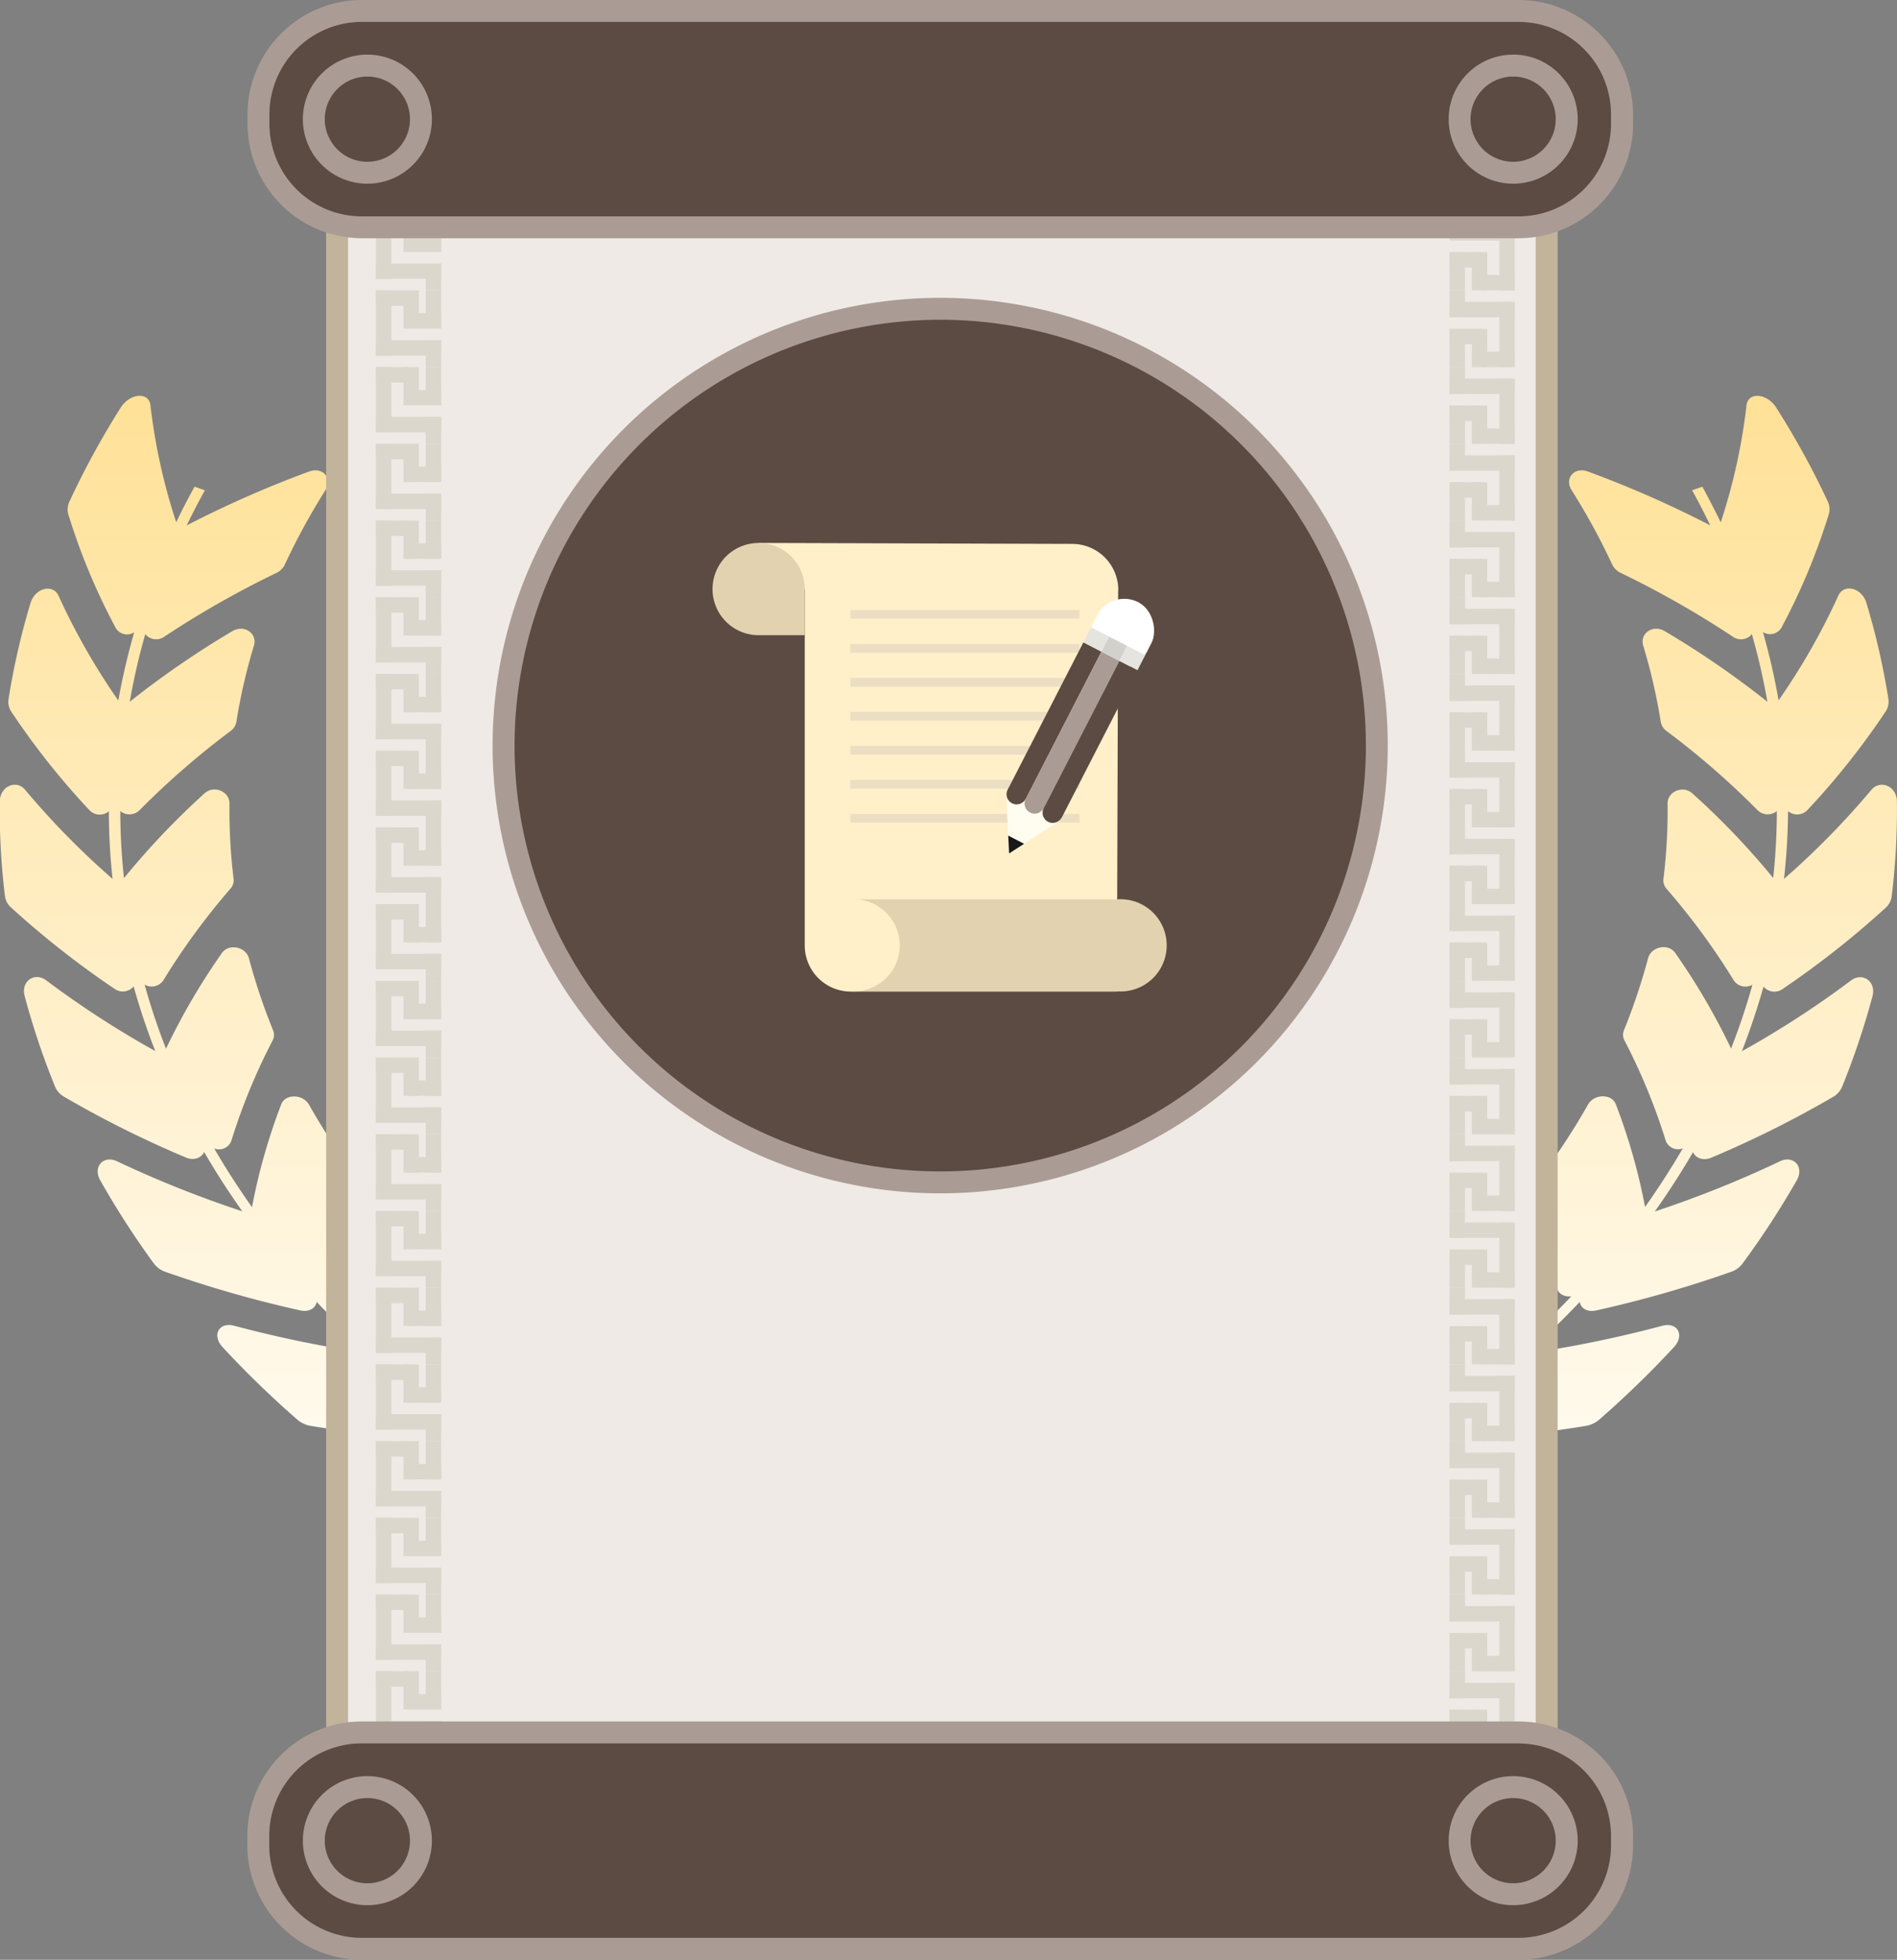 <svg xmlns="http://www.w3.org/2000/svg" xmlns:xlink="http://www.w3.org/1999/xlink" viewBox="0 0 432.86 447.01"><rect x="0" y="0" width="432.86" height="447.01" fill="#808080" stroke="none"/><defs><style>.cls-1{fill:none;}.cls-2{fill:url(#linear-gradient);}.cls-3{fill:url(#linear-gradient-2);}.cls-4{fill:#efeae6;}.cls-5{fill:#c1b49a;}.cls-6{fill:#dcd7cd;}.cls-7{clip-path:url(#clip-path);}.cls-8{clip-path:url(#clip-path-2);}.cls-9{clip-path:url(#clip-path-3);}.cls-10{clip-path:url(#clip-path-4);}.cls-11{clip-path:url(#clip-path-5);}.cls-12{clip-path:url(#clip-path-6);}.cls-13{clip-path:url(#clip-path-7);}.cls-14{clip-path:url(#clip-path-8);}.cls-15{fill:#5c4b43;}.cls-16{fill:#aa9c94;}.cls-17{fill:#fff0ca;}.cls-18{fill:#e2d2af;}.cls-19{fill:#ecdec2;}.cls-20{fill:#fff;}.cls-21{fill:#e5e4de;}.cls-22{fill:#d2d1cd;}.cls-23{fill:#fffdf0;}.cls-24{fill:#191919;}</style><linearGradient id="linear-gradient" x1="108.21" y1="90.25" x2="108.21" y2="375.29" gradientUnits="userSpaceOnUse"><stop offset="0" stop-color="#ffe197"/><stop offset="1" stop-color="#fff"/></linearGradient><linearGradient id="linear-gradient-2" x1="324.64" y1="90.25" x2="324.64" y2="375.29" xlink:href="#linear-gradient"/><clipPath id="clip-path"><polygon class="cls-1" points="330.76 398.7 330.76 400.01 345.64 414.89 345.64 398.7 330.76 398.7"/></clipPath><clipPath id="clip-path-2"><polygon class="cls-1" points="329.45 400.01 330.76 400.01 345.64 414.89 329.45 414.89 329.45 400.01"/></clipPath><clipPath id="clip-path-3"><polygon class="cls-1" points="101.97 400.01 100.66 400.01 85.79 414.89 101.97 414.89 101.97 400.01"/></clipPath><clipPath id="clip-path-4"><polygon class="cls-1" points="100.66 398.7 100.66 400.01 85.79 414.89 85.79 398.7 100.66 398.7"/></clipPath><clipPath id="clip-path-5"><polygon class="cls-1" points="100.66 48.73 100.66 47.42 85.79 32.55 85.79 48.73 100.66 48.73"/></clipPath><clipPath id="clip-path-6"><polygon class="cls-1" points="101.97 47.42 100.66 47.42 85.79 32.55 101.97 32.55 101.97 47.42"/></clipPath><clipPath id="clip-path-7"><polygon class="cls-1" points="329.45 47.42 330.76 47.42 345.64 32.55 329.45 32.55 329.45 47.42"/></clipPath><clipPath id="clip-path-8"><polygon class="cls-1" points="330.76 48.73 330.76 47.42 345.64 32.55 345.64 48.73 330.76 48.73"/></clipPath></defs><title>Asset 23</title><g id="Layer_2" data-name="Layer 2"><g id="Layer_1-2" data-name="Layer 1"><path class="cls-2" d="M200.15,358.39a149.38,149.38,0,0,1-17.8-20.79A4.45,4.45,0,0,0,180,336q-10.43-3.32-20.16-7.47c-3.08-1.32-6.42.49-5.23,3a141,141,0,0,0,13.65,22.19q-9.2-3-17.91-6.64c1.71-.42,2.66-1.73,1.75-3.29a132,132,0,0,1-10.58-23.11,3.62,3.62,0,0,0-1.72-1.9q-8.91-4.95-17-10.59c-2.57-1.79-6.29-.6-5.85,2A129.67,129.67,0,0,0,123.56,334q-7.84-4.46-15.13-9.41c1.76-.12,3-1.24,2.62-2.9a125.2,125.2,0,0,1-3.59-24.15,3.08,3.08,0,0,0-1.13-2.13,177.73,177.73,0,0,1-13.55-13.12c-2-2.17-5.94-1.63-6.23,1a128.12,128.12,0,0,0-.21,24.16q-6.33-5.64-12-11.66c1.74.18,3.29-.69,3.34-2.37a127.6,127.6,0,0,1,3.11-24.05,2.78,2.78,0,0,0-.52-2.26A156,156,0,0,1,70.53,252c-1.38-2.45-5.37-2.6-6.35-.13a135.34,135.34,0,0,0-6.68,23.47q-4.65-6.55-8.62-13.38a3,3,0,0,0,3.9-1.74,138.39,138.39,0,0,1,9.44-22.92,2.71,2.71,0,0,0,.09-2.29,138.58,138.58,0,0,1-5.5-16.41c-.7-2.64-4.56-3.48-6.17-1.23a151,151,0,0,0-12.76,21.83Q35.06,232,33,224.59a3.21,3.21,0,0,0,4.28-1A157.34,157.34,0,0,1,52.6,202.68a2.87,2.87,0,0,0,.7-2.24,129.18,129.18,0,0,1-.94-17.18c0-2.74-3.5-4.26-5.69-2.3A175,175,0,0,0,28.29,200.3,144.87,144.87,0,0,1,27.45,185a3.3,3.3,0,0,0,4.46-.27,184.27,184.27,0,0,1,20.72-18,3.3,3.3,0,0,0,1.31-2.11,131.84,131.84,0,0,1,4-17.36c.84-2.74-2.17-4.9-4.88-3.32a207,207,0,0,0-23.45,16.12,147.84,147.84,0,0,1,3.54-15.42,3.2,3.2,0,0,0,4.43.52,218.41,218.41,0,0,1,25.52-14.5A4.06,4.06,0,0,0,65,128.75a151.09,151.09,0,0,1,9.26-16.95c1.69-2.66-.57-5.39-3.72-4.25A245.76,245.76,0,0,0,42.6,119.84q1.94-4,4.14-8L44.4,111q-2.23,4-4.19,8.13a134.14,134.14,0,0,1-5.88-26.68c-.33-3.11-4.65-2.84-6.8.54a190,190,0,0,0-11.64,21.31,4.24,4.24,0,0,0-.31,3,145.4,145.4,0,0,0,10.78,25.85,3,3,0,0,0,4.27,1.07A149.55,149.55,0,0,0,27,159.79a152.41,152.41,0,0,1-13.62-23.86c-1.26-2.83-5.35-1.87-6.42,1.63a165.77,165.77,0,0,0-5,21.82,4,4,0,0,0,.56,2.86,172.34,172.34,0,0,0,17.86,22.52,3.22,3.22,0,0,0,4.46.28,146.52,146.52,0,0,0,.84,15.43,183.22,183.22,0,0,1-19.93-20.3c-2-2.45-5.74-.85-5.8,2.64a162.32,162.32,0,0,0,1.18,21.6A4.27,4.27,0,0,0,2.53,207a206.88,206.88,0,0,0,23.53,18.49,3.22,3.22,0,0,0,4.43-.5q2.09,7.46,4.94,14.75a217.68,217.68,0,0,1-24.87-16.12c-2.64-2-5.83.18-4.94,3.55a174.17,174.17,0,0,0,6.92,20.63,4.79,4.79,0,0,0,2,2.31,240.46,240.46,0,0,0,27.85,13.9c1.92.8,3.58.07,4.19-1.25q4,6.9,8.72,13.53A248.28,248.28,0,0,1,26.75,264.9c-3.11-1.5-5.64,1.18-3.89,4.3a196.1,196.1,0,0,0,12.2,18.93,5.49,5.49,0,0,0,2.56,1.92,267,267,0,0,0,30.88,8.84c2.09.46,3.52-.55,3.75-1.94Q78,303,84.44,308.74a270.2,270.2,0,0,1-31-6.35c-3.43-.93-5.19,2.12-2.65,4.88a223.46,223.46,0,0,0,17,16.49,6.27,6.27,0,0,0,3,1.45,283.81,283.81,0,0,0,32.72,3.44c2.18.1,3.3-1.13,3.15-2.54q7.37,5,15.3,9.52a282.72,282.72,0,0,1-32.23-1c-3.63-.34-4.51,3-1.24,5.24Q98.81,347,110,353.19a7.08,7.08,0,0,0,3.41.91,291.93,291.93,0,0,0,33.41-2.18c2.2-.27,3-1.67,2.38-3q8.8,3.65,18.11,6.72a287.39,287.39,0,0,1-32.42,4.54c-3.7.29-3.61,3.68.31,5.36q12.22,5.21,25.35,9.4a7.93,7.93,0,0,0,3.69.31,294.1,294.1,0,0,0,33-7.92c2.15-.65,2.47-2.15,1.47-3.38q8.45,1.71,17.22,2.94l.44-2q-8.67-1.21-17-2.91C201,361.21,201.56,359.76,200.15,358.39Z"/><path class="cls-3" d="M427,180.17a183.21,183.21,0,0,1-19.93,20.3A146.52,146.52,0,0,0,408,185a3.22,3.22,0,0,0,4.46-.28,172.39,172.39,0,0,0,17.86-22.52,4,4,0,0,0,.56-2.86,165.72,165.72,0,0,0-5-21.82c-1.07-3.5-5.16-4.46-6.42-1.63a152.44,152.44,0,0,1-13.62,23.86,149.54,149.54,0,0,0-3.58-15.59,3,3,0,0,0,4.27-1.07,145.4,145.4,0,0,0,10.78-25.85,4.24,4.24,0,0,0-.31-3A190,190,0,0,0,405.32,93c-2.15-3.38-6.47-3.65-6.8-.54a134.13,134.13,0,0,1-5.88,26.68q-2-4.08-4.19-8.13l-2.34.82q2.2,4,4.14,8a245.79,245.79,0,0,0-27.92-12.28c-3.15-1.14-5.41,1.59-3.72,4.25a151.09,151.09,0,0,1,9.26,16.95,4.06,4.06,0,0,0,1.92,1.91,218.41,218.41,0,0,1,25.52,14.5,3.2,3.2,0,0,0,4.43-.52,148,148,0,0,1,3.54,15.42,207.07,207.07,0,0,0-23.45-16.12c-2.71-1.58-5.72.58-4.88,3.32a131.79,131.79,0,0,1,4,17.36,3.31,3.31,0,0,0,1.31,2.11,184.27,184.27,0,0,1,20.72,18,3.3,3.3,0,0,0,4.46.27,145,145,0,0,1-.83,15.26A175,175,0,0,0,386.2,181c-2.19-2-5.74-.44-5.69,2.3a129.13,129.13,0,0,1-.94,17.18,2.87,2.87,0,0,0,.7,2.24,157.29,157.29,0,0,1,15.33,20.88,3.21,3.21,0,0,0,4.28,1Q397.8,232,395,239.17a151,151,0,0,0-12.76-21.83c-1.61-2.26-5.48-1.41-6.18,1.23a138.47,138.47,0,0,1-5.5,16.41,2.71,2.71,0,0,0,.09,2.29,138.36,138.36,0,0,1,9.44,22.92,3,3,0,0,0,3.9,1.74q-4,6.83-8.62,13.38a135.34,135.34,0,0,0-6.68-23.47c-1-2.47-5-2.32-6.35.13A155.9,155.9,0,0,1,352.62,267a2.78,2.78,0,0,0-.52,2.26,127.6,127.6,0,0,1,3.11,24.05c.05,1.68,1.61,2.55,3.34,2.37q-5.71,6-12,11.66a128.17,128.17,0,0,0-.21-24.16c-.29-2.59-4.23-3.12-6.23-1a177.8,177.8,0,0,1-13.55,13.12,3.08,3.08,0,0,0-1.13,2.13,125.26,125.26,0,0,1-3.59,24.15c-.42,1.66.86,2.78,2.62,2.9q-7.28,4.94-15.13,9.41a129.69,129.69,0,0,0,6.59-23.77c.43-2.59-3.29-3.79-5.85-2q-8.11,5.63-17,10.59a3.62,3.62,0,0,0-1.72,1.9,131.94,131.94,0,0,1-10.58,23.11c-.9,1.56,0,2.88,1.75,3.29q-8.7,3.61-17.91,6.64a141,141,0,0,0,13.65-22.19c1.19-2.47-2.15-4.28-5.23-3q-9.72,4.14-20.16,7.47a4.46,4.46,0,0,0-2.3,1.56,149.33,149.33,0,0,1-17.8,20.79c-1.41,1.37-.86,2.82.75,3.53q-8.36,1.69-17,2.91l.44,2q8.77-1.23,17.22-2.94c-1,1.23-.68,2.73,1.47,3.38a294.14,294.14,0,0,0,33,7.92,7.93,7.93,0,0,0,3.69-.31q13.11-4.17,25.35-9.4c3.92-1.68,4-5.07.31-5.36a287.39,287.39,0,0,1-32.42-4.54q9.31-3.06,18.11-6.72c-.57,1.36.18,2.76,2.38,3a291.93,291.93,0,0,0,33.41,2.18,7.09,7.09,0,0,0,3.41-.91Q334,347,344.25,339.88c3.27-2.28,2.39-5.58-1.24-5.24a282.71,282.71,0,0,1-32.23,1q7.93-4.51,15.3-9.52c-.16,1.41,1,2.64,3.15,2.54a283.8,283.8,0,0,0,32.72-3.44,6.27,6.27,0,0,0,3-1.45,223.58,223.58,0,0,0,17-16.49c2.55-2.76.79-5.81-2.65-4.88a270.22,270.22,0,0,1-31,6.35q6.4-5.7,12.17-11.79c.24,1.4,1.66,2.4,3.75,1.94a267,267,0,0,0,30.88-8.84,5.49,5.49,0,0,0,2.56-1.92A196,196,0,0,0,410,269.2c1.75-3.12-.78-5.8-3.89-4.3a248.31,248.31,0,0,1-28.52,11.43q4.7-6.62,8.72-13.53c.61,1.32,2.27,2.06,4.19,1.25a240.46,240.46,0,0,0,27.85-13.9,4.79,4.79,0,0,0,2-2.31,174.17,174.17,0,0,0,6.92-20.63c.89-3.37-2.3-5.55-4.94-3.55a217.71,217.71,0,0,1-24.87,16.12q2.84-7.28,4.94-14.75a3.22,3.22,0,0,0,4.43.5A206.91,206.91,0,0,0,430.33,207a4.27,4.27,0,0,0,1.33-2.63,162.36,162.36,0,0,0,1.18-21.6C432.79,179.33,429.08,177.72,427,180.17Z"/><rect class="cls-4" x="76.96" y="44.38" width="275.96" height="358.68"/><path class="cls-5" d="M350.42,46.88V400.56h-271V46.88h271m5-5h-281V405.56h281V41.88Z"/><rect class="cls-6" x="342.12" y="51.36" width="3.52" height="14.88"/><rect class="cls-6" x="330.76" y="51.36" width="14.88" height="3.52"/><rect class="cls-6" x="338.2" y="62.71" width="7.44" height="3.52"/><rect class="cls-6" x="330.76" y="57.5" width="7.44" height="3.52"/><rect class="cls-6" x="335.85" y="57.5" width="3.52" height="8.73"/><rect class="cls-6" x="330.76" y="57.5" width="3.52" height="8.73"/><rect class="cls-6" x="330.76" y="48.73" width="3.52" height="6.15"/><rect class="cls-6" x="342.12" y="68.85" width="3.52" height="14.88"/><rect class="cls-6" x="330.76" y="68.85" width="14.88" height="3.52"/><rect class="cls-6" x="338.2" y="80.21" width="7.44" height="3.52"/><rect class="cls-6" x="330.76" y="75" width="7.44" height="3.52"/><rect class="cls-6" x="335.85" y="75" width="3.52" height="8.73"/><rect class="cls-6" x="330.76" y="75" width="3.52" height="8.73"/><rect class="cls-6" x="330.76" y="66.23" width="3.52" height="6.15"/><rect class="cls-6" x="342.12" y="86.35" width="3.52" height="14.88"/><rect class="cls-6" x="330.76" y="86.35" width="14.88" height="3.52"/><rect class="cls-6" x="338.2" y="97.71" width="7.44" height="3.52"/><rect class="cls-6" x="330.76" y="92.5" width="7.44" height="3.52"/><rect class="cls-6" x="335.85" y="92.5" width="3.52" height="8.73"/><rect class="cls-6" x="330.76" y="92.5" width="3.52" height="8.73"/><rect class="cls-6" x="330.76" y="83.73" width="3.52" height="6.15"/><rect class="cls-6" x="342.12" y="103.85" width="3.52" height="14.88"/><rect class="cls-6" x="330.76" y="103.85" width="14.88" height="3.52"/><rect class="cls-6" x="338.2" y="115.2" width="7.44" height="3.52"/><rect class="cls-6" x="330.76" y="110" width="7.44" height="3.52"/><rect class="cls-6" x="335.85" y="110" width="3.52" height="8.73"/><rect class="cls-6" x="330.76" y="110" width="3.52" height="8.73"/><rect class="cls-6" x="330.76" y="101.23" width="3.52" height="6.15"/><rect class="cls-6" x="342.12" y="121.35" width="3.52" height="14.88"/><rect class="cls-6" x="330.76" y="121.35" width="14.88" height="3.52"/><rect class="cls-6" x="338.2" y="132.7" width="7.44" height="3.52"/><rect class="cls-6" x="330.76" y="127.5" width="7.44" height="3.52"/><rect class="cls-6" x="335.85" y="127.5" width="3.52" height="8.73"/><rect class="cls-6" x="330.76" y="127.5" width="3.52" height="8.73"/><rect class="cls-6" x="330.76" y="118.73" width="3.52" height="6.15"/><rect class="cls-6" x="342.12" y="138.85" width="3.52" height="14.88"/><rect class="cls-6" x="330.76" y="138.85" width="14.88" height="3.52"/><rect class="cls-6" x="338.2" y="150.2" width="7.44" height="3.52"/><rect class="cls-6" x="330.76" y="144.99" width="7.44" height="3.52"/><rect class="cls-6" x="335.85" y="144.99" width="3.52" height="8.73"/><rect class="cls-6" x="330.76" y="144.99" width="3.52" height="8.73"/><rect class="cls-6" x="330.76" y="136.23" width="3.52" height="6.15"/><rect class="cls-6" x="342.12" y="156.35" width="3.52" height="14.88"/><rect class="cls-6" x="330.76" y="156.35" width="14.88" height="3.52"/><rect class="cls-6" x="338.2" y="167.7" width="7.44" height="3.52"/><rect class="cls-6" x="330.76" y="162.49" width="7.44" height="3.52"/><rect class="cls-6" x="335.85" y="162.49" width="3.52" height="8.73"/><rect class="cls-6" x="330.76" y="162.49" width="3.52" height="8.73"/><rect class="cls-6" x="330.76" y="153.72" width="3.52" height="6.15"/><rect class="cls-6" x="342.12" y="173.85" width="3.52" height="14.88"/><rect class="cls-6" x="330.76" y="173.85" width="14.88" height="3.52"/><rect class="cls-6" x="338.2" y="185.2" width="7.44" height="3.52"/><rect class="cls-6" x="330.76" y="179.99" width="7.44" height="3.52"/><rect class="cls-6" x="335.85" y="179.99" width="3.52" height="8.73"/><rect class="cls-6" x="330.76" y="179.99" width="3.52" height="8.73"/><rect class="cls-6" x="330.76" y="171.22" width="3.52" height="6.15"/><rect class="cls-6" x="342.12" y="191.34" width="3.52" height="14.88"/><rect class="cls-6" x="330.76" y="191.34" width="14.88" height="3.52"/><rect class="cls-6" x="338.2" y="202.7" width="7.44" height="3.52"/><rect class="cls-6" x="330.76" y="197.49" width="7.44" height="3.52"/><rect class="cls-6" x="335.85" y="197.49" width="3.52" height="8.73"/><rect class="cls-6" x="330.76" y="197.49" width="3.52" height="8.73"/><rect class="cls-6" x="330.76" y="188.72" width="3.52" height="6.15"/><rect class="cls-6" x="342.12" y="208.84" width="3.52" height="14.88"/><rect class="cls-6" x="330.76" y="208.84" width="14.88" height="3.52"/><rect class="cls-6" x="338.2" y="220.19" width="7.44" height="3.52"/><rect class="cls-6" x="330.76" y="214.99" width="7.44" height="3.52"/><rect class="cls-6" x="335.85" y="214.99" width="3.52" height="8.73"/><rect class="cls-6" x="330.76" y="214.99" width="3.52" height="8.73"/><rect class="cls-6" x="330.76" y="206.22" width="3.52" height="6.15"/><rect class="cls-6" x="342.12" y="226.34" width="3.52" height="14.88"/><rect class="cls-6" x="330.76" y="226.34" width="14.88" height="3.52"/><rect class="cls-6" x="338.2" y="237.69" width="7.44" height="3.52"/><rect class="cls-6" x="330.76" y="232.49" width="7.44" height="3.52"/><rect class="cls-6" x="335.85" y="232.49" width="3.52" height="8.73"/><rect class="cls-6" x="330.76" y="232.49" width="3.52" height="8.73"/><rect class="cls-6" x="330.76" y="223.72" width="3.52" height="6.15"/><rect class="cls-6" x="342.12" y="243.84" width="3.52" height="14.88"/><rect class="cls-6" x="330.76" y="243.84" width="14.88" height="3.52"/><rect class="cls-6" x="338.2" y="255.19" width="7.44" height="3.52"/><rect class="cls-6" x="330.76" y="249.98" width="7.44" height="3.52"/><rect class="cls-6" x="335.85" y="249.98" width="3.52" height="8.73"/><rect class="cls-6" x="330.76" y="249.98" width="3.52" height="8.73"/><rect class="cls-6" x="330.76" y="241.22" width="3.52" height="6.15"/><rect class="cls-6" x="342.12" y="261.34" width="3.52" height="14.88"/><rect class="cls-6" x="330.76" y="261.34" width="14.88" height="3.52"/><rect class="cls-6" x="338.2" y="272.69" width="7.44" height="3.52"/><rect class="cls-6" x="330.76" y="267.48" width="7.44" height="3.52"/><rect class="cls-6" x="335.85" y="267.48" width="3.52" height="8.73"/><rect class="cls-6" x="330.76" y="267.48" width="3.52" height="8.73"/><rect class="cls-6" x="330.76" y="258.72" width="3.52" height="6.15"/><rect class="cls-6" x="342.12" y="278.84" width="3.52" height="14.88"/><rect class="cls-6" x="330.76" y="278.84" width="14.88" height="3.52"/><rect class="cls-6" x="338.2" y="290.19" width="7.44" height="3.52"/><rect class="cls-6" x="330.76" y="284.98" width="7.44" height="3.52"/><rect class="cls-6" x="335.85" y="284.98" width="3.52" height="8.73"/><rect class="cls-6" x="330.76" y="284.98" width="3.52" height="8.73"/><rect class="cls-6" x="330.76" y="276.21" width="3.52" height="6.15"/><rect class="cls-6" x="342.12" y="296.33" width="3.52" height="14.88"/><rect class="cls-6" x="330.76" y="296.33" width="14.88" height="3.52"/><rect class="cls-6" x="338.2" y="307.69" width="7.44" height="3.52"/><rect class="cls-6" x="330.76" y="302.48" width="7.44" height="3.52"/><rect class="cls-6" x="335.85" y="302.48" width="3.52" height="8.73"/><rect class="cls-6" x="330.76" y="302.48" width="3.52" height="8.73"/><rect class="cls-6" x="330.76" y="293.71" width="3.52" height="6.15"/><rect class="cls-6" x="342.12" y="313.83" width="3.52" height="14.88"/><rect class="cls-6" x="330.76" y="313.83" width="14.88" height="3.52"/><rect class="cls-6" x="338.2" y="325.19" width="7.44" height="3.52"/><rect class="cls-6" x="330.76" y="319.98" width="7.44" height="3.52"/><rect class="cls-6" x="335.85" y="319.98" width="3.52" height="8.73"/><rect class="cls-6" x="330.76" y="319.98" width="3.52" height="8.73"/><rect class="cls-6" x="330.76" y="311.21" width="3.52" height="6.15"/><rect class="cls-6" x="342.12" y="331.33" width="3.52" height="14.88"/><rect class="cls-6" x="330.76" y="331.33" width="14.88" height="3.52"/><rect class="cls-6" x="338.2" y="342.68" width="7.44" height="3.52"/><rect class="cls-6" x="330.76" y="337.48" width="7.44" height="3.52"/><rect class="cls-6" x="335.85" y="337.48" width="3.52" height="8.73"/><rect class="cls-6" x="330.76" y="337.48" width="3.52" height="8.73"/><rect class="cls-6" x="330.76" y="328.71" width="3.52" height="6.15"/><rect class="cls-6" x="342.12" y="348.83" width="3.52" height="14.88"/><rect class="cls-6" x="330.76" y="348.83" width="14.88" height="3.52"/><rect class="cls-6" x="338.2" y="360.18" width="7.44" height="3.52"/><rect class="cls-6" x="330.76" y="354.98" width="7.44" height="3.52"/><rect class="cls-6" x="335.85" y="354.98" width="3.52" height="8.73"/><rect class="cls-6" x="330.76" y="354.98" width="3.52" height="8.73"/><rect class="cls-6" x="330.76" y="346.21" width="3.52" height="6.15"/><rect class="cls-6" x="342.12" y="366.33" width="3.52" height="14.88"/><rect class="cls-6" x="330.76" y="366.33" width="14.88" height="3.52"/><rect class="cls-6" x="338.2" y="377.68" width="7.44" height="3.52"/><rect class="cls-6" x="330.76" y="372.47" width="7.44" height="3.52"/><rect class="cls-6" x="335.85" y="372.47" width="3.52" height="8.73"/><rect class="cls-6" x="330.76" y="372.47" width="3.52" height="8.73"/><rect class="cls-6" x="330.76" y="363.71" width="3.52" height="6.15"/><rect class="cls-6" x="342.12" y="383.83" width="3.52" height="14.88"/><rect class="cls-6" x="330.76" y="383.83" width="14.88" height="3.52"/><rect class="cls-6" x="338.2" y="395.18" width="7.44" height="3.52"/><rect class="cls-6" x="330.76" y="389.97" width="7.44" height="3.52"/><rect class="cls-6" x="335.85" y="389.97" width="3.52" height="8.73"/><rect class="cls-6" x="330.76" y="389.97" width="3.52" height="8.73"/><rect class="cls-6" x="330.76" y="381.2" width="3.52" height="6.15"/><rect class="cls-6" x="311.95" y="411.37" width="14.88" height="3.52"/><rect class="cls-6" x="323.31" y="400.01" width="3.52" height="14.88"/><rect class="cls-6" x="311.95" y="407.45" width="3.52" height="7.44"/><rect class="cls-6" x="317.16" y="400.01" width="3.52" height="7.44"/><rect class="cls-6" x="311.95" y="405.1" width="8.73" height="3.52"/><rect class="cls-6" x="311.95" y="400.01" width="8.73" height="3.52"/><rect class="cls-6" x="323.31" y="400.01" width="6.15" height="3.52"/><rect class="cls-6" x="294.46" y="411.37" width="14.88" height="3.52"/><rect class="cls-6" x="305.81" y="400.01" width="3.52" height="14.88"/><rect class="cls-6" x="294.46" y="407.45" width="3.52" height="7.44"/><rect class="cls-6" x="299.66" y="400.01" width="3.52" height="7.44"/><rect class="cls-6" x="294.46" y="405.1" width="8.73" height="3.52"/><rect class="cls-6" x="294.46" y="400.01" width="8.73" height="3.52"/><rect class="cls-6" x="305.81" y="400.01" width="6.15" height="3.52"/><rect class="cls-6" x="276.96" y="411.37" width="14.88" height="3.52"/><rect class="cls-6" x="288.31" y="400.01" width="3.52" height="14.88"/><rect class="cls-6" x="276.96" y="407.45" width="3.52" height="7.44"/><rect class="cls-6" x="282.17" y="400.01" width="3.52" height="7.44"/><rect class="cls-6" x="276.96" y="405.1" width="8.73" height="3.52"/><rect class="cls-6" x="276.96" y="400.01" width="8.73" height="3.52"/><rect class="cls-6" x="288.31" y="400.01" width="6.15" height="3.52"/><rect class="cls-6" x="259.46" y="411.37" width="14.88" height="3.52"/><rect class="cls-6" x="270.81" y="400.01" width="3.52" height="14.88"/><rect class="cls-6" x="259.46" y="407.45" width="3.52" height="7.44"/><rect class="cls-6" x="264.67" y="400.01" width="3.52" height="7.44"/><rect class="cls-6" x="259.46" y="405.1" width="8.73" height="3.52"/><rect class="cls-6" x="259.46" y="400.01" width="8.73" height="3.52"/><rect class="cls-6" x="270.81" y="400.01" width="6.15" height="3.52"/><rect class="cls-6" x="241.96" y="411.37" width="14.88" height="3.52"/><rect class="cls-6" x="253.31" y="400.01" width="3.52" height="14.88"/><rect class="cls-6" x="241.96" y="407.45" width="3.52" height="7.44"/><rect class="cls-6" x="247.17" y="400.01" width="3.52" height="7.44"/><rect class="cls-6" x="241.96" y="405.1" width="8.73" height="3.52"/><rect class="cls-6" x="241.96" y="400.01" width="8.73" height="3.52"/><rect class="cls-6" x="253.31" y="400.01" width="6.15" height="3.52"/><rect class="cls-6" x="224.46" y="411.37" width="14.88" height="3.52"/><rect class="cls-6" x="235.82" y="400.01" width="3.52" height="14.88"/><rect class="cls-6" x="224.46" y="407.45" width="3.52" height="7.44"/><rect class="cls-6" x="229.67" y="400.01" width="3.52" height="7.44"/><rect class="cls-6" x="224.46" y="405.1" width="8.73" height="3.52"/><rect class="cls-6" x="224.46" y="400.01" width="8.73" height="3.52"/><rect class="cls-6" x="235.82" y="400.01" width="6.15" height="3.52"/><rect class="cls-6" x="206.96" y="411.37" width="14.88" height="3.52"/><rect class="cls-6" x="218.32" y="400.01" width="3.52" height="14.88"/><rect class="cls-6" x="206.96" y="407.45" width="3.52" height="7.44"/><rect class="cls-6" x="212.17" y="400.01" width="3.52" height="7.44"/><rect class="cls-6" x="206.96" y="405.1" width="8.73" height="3.52"/><rect class="cls-6" x="206.96" y="400.01" width="8.73" height="3.52"/><rect class="cls-6" x="218.32" y="400.01" width="6.15" height="3.52"/><rect class="cls-6" x="189.47" y="411.37" width="14.88" height="3.52"/><rect class="cls-6" x="200.82" y="400.01" width="3.52" height="14.88"/><rect class="cls-6" x="189.47" y="407.45" width="3.52" height="7.44"/><rect class="cls-6" x="194.67" y="400.01" width="3.52" height="7.44"/><rect class="cls-6" x="189.47" y="405.1" width="8.73" height="3.52"/><rect class="cls-6" x="189.47" y="400.01" width="8.73" height="3.52"/><rect class="cls-6" x="200.82" y="400.01" width="6.15" height="3.52"/><rect class="cls-6" x="171.97" y="411.37" width="14.88" height="3.52"/><rect class="cls-6" x="183.32" y="400.01" width="3.52" height="14.88"/><rect class="cls-6" x="171.97" y="407.45" width="3.52" height="7.44"/><rect class="cls-6" x="177.17" y="400.01" width="3.52" height="7.44"/><rect class="cls-6" x="171.97" y="405.1" width="8.73" height="3.52"/><rect class="cls-6" x="171.97" y="400.01" width="8.73" height="3.52"/><rect class="cls-6" x="183.32" y="400.01" width="6.15" height="3.52"/><rect class="cls-6" x="154.47" y="411.37" width="14.88" height="3.52"/><rect class="cls-6" x="165.82" y="400.01" width="3.52" height="14.88"/><rect class="cls-6" x="154.47" y="407.45" width="3.52" height="7.44"/><rect class="cls-6" x="159.68" y="400.01" width="3.52" height="7.44"/><rect class="cls-6" x="154.47" y="405.1" width="8.73" height="3.52"/><rect class="cls-6" x="154.47" y="400.01" width="8.73" height="3.52"/><rect class="cls-6" x="165.82" y="400.01" width="6.15" height="3.52"/><rect class="cls-6" x="136.97" y="411.37" width="14.88" height="3.52"/><rect class="cls-6" x="148.32" y="400.01" width="3.52" height="14.88"/><rect class="cls-6" x="136.97" y="407.45" width="3.52" height="7.44"/><rect class="cls-6" x="142.18" y="400.01" width="3.52" height="7.44"/><rect class="cls-6" x="136.97" y="405.1" width="8.73" height="3.52"/><rect class="cls-6" x="136.97" y="400.01" width="8.73" height="3.52"/><rect class="cls-6" x="148.32" y="400.01" width="6.15" height="3.52"/><rect class="cls-6" x="119.47" y="411.37" width="14.88" height="3.52"/><rect class="cls-6" x="130.82" y="400.01" width="3.52" height="14.88"/><rect class="cls-6" x="119.47" y="407.45" width="3.52" height="7.44"/><rect class="cls-6" x="124.68" y="400.01" width="3.52" height="7.44"/><rect class="cls-6" x="119.47" y="405.1" width="8.73" height="3.52"/><rect class="cls-6" x="119.47" y="400.01" width="8.73" height="3.52"/><rect class="cls-6" x="130.82" y="400.01" width="6.15" height="3.52"/><rect class="cls-6" x="101.97" y="411.37" width="14.88" height="3.52"/><rect class="cls-6" x="113.33" y="400.01" width="3.52" height="14.88"/><rect class="cls-6" x="101.97" y="407.45" width="3.52" height="7.44"/><rect class="cls-6" x="107.18" y="400.01" width="3.52" height="7.44"/><rect class="cls-6" x="101.97" y="405.1" width="8.73" height="3.52"/><rect class="cls-6" x="101.97" y="400.01" width="8.73" height="3.52"/><rect class="cls-6" x="113.33" y="400.01" width="6.15" height="3.52"/><rect class="cls-6" x="85.79" y="381.2" width="3.52" height="14.88"/><rect class="cls-6" x="85.79" y="392.56" width="14.88" height="3.52"/><rect class="cls-6" x="85.79" y="381.2" width="7.44" height="3.52"/><rect class="cls-6" x="93.22" y="386.41" width="7.44" height="3.52"/><rect class="cls-6" x="92.05" y="381.2" width="3.52" height="8.73"/><rect class="cls-6" x="97.14" y="381.2" width="3.52" height="8.73"/><rect class="cls-6" x="97.14" y="392.56" width="3.52" height="6.15"/><rect class="cls-6" x="85.79" y="363.71" width="3.52" height="14.88"/><rect class="cls-6" x="85.79" y="375.06" width="14.88" height="3.52"/><rect class="cls-6" x="85.79" y="363.71" width="7.44" height="3.52"/><rect class="cls-6" x="93.22" y="368.91" width="7.44" height="3.52"/><rect class="cls-6" x="92.05" y="363.71" width="3.52" height="8.73"/><rect class="cls-6" x="97.14" y="363.71" width="3.52" height="8.73"/><rect class="cls-6" x="97.14" y="375.06" width="3.52" height="6.15"/><rect class="cls-6" x="85.79" y="346.21" width="3.52" height="14.88"/><rect class="cls-6" x="85.79" y="357.56" width="14.88" height="3.52"/><rect class="cls-6" x="85.79" y="346.21" width="7.44" height="3.52"/><rect class="cls-6" x="93.22" y="351.42" width="7.44" height="3.52"/><rect class="cls-6" x="92.05" y="346.21" width="3.52" height="8.73"/><rect class="cls-6" x="97.14" y="346.21" width="3.52" height="8.73"/><rect class="cls-6" x="97.14" y="357.56" width="3.52" height="6.15"/><rect class="cls-6" x="85.79" y="328.71" width="3.52" height="14.88"/><rect class="cls-6" x="85.79" y="340.06" width="14.88" height="3.52"/><rect class="cls-6" x="85.79" y="328.71" width="7.44" height="3.52"/><rect class="cls-6" x="93.22" y="333.92" width="7.44" height="3.52"/><rect class="cls-6" x="92.05" y="328.71" width="3.52" height="8.73"/><rect class="cls-6" x="97.14" y="328.71" width="3.52" height="8.73"/><rect class="cls-6" x="97.14" y="340.06" width="3.52" height="6.15"/><rect class="cls-6" x="85.79" y="311.21" width="3.52" height="14.88"/><rect class="cls-6" x="85.79" y="322.56" width="14.88" height="3.52"/><rect class="cls-6" x="85.79" y="311.21" width="7.44" height="3.52"/><rect class="cls-6" x="93.22" y="316.42" width="7.44" height="3.52"/><rect class="cls-6" x="92.05" y="311.21" width="3.52" height="8.73"/><rect class="cls-6" x="97.14" y="311.21" width="3.52" height="8.73"/><rect class="cls-6" x="97.14" y="322.56" width="3.52" height="6.15"/><rect class="cls-6" x="85.79" y="293.71" width="3.52" height="14.88"/><rect class="cls-6" x="85.79" y="305.06" width="14.88" height="3.52"/><rect class="cls-6" x="85.79" y="293.71" width="7.44" height="3.52"/><rect class="cls-6" x="93.22" y="298.92" width="7.44" height="3.52"/><rect class="cls-6" x="92.05" y="293.71" width="3.52" height="8.73"/><rect class="cls-6" x="97.14" y="293.71" width="3.52" height="8.73"/><rect class="cls-6" x="97.14" y="305.06" width="3.52" height="6.15"/><rect class="cls-6" x="85.79" y="276.21" width="3.52" height="14.88"/><rect class="cls-6" x="85.79" y="287.57" width="14.88" height="3.52"/><rect class="cls-6" x="85.79" y="276.21" width="7.44" height="3.52"/><rect class="cls-6" x="93.22" y="281.42" width="7.44" height="3.52"/><rect class="cls-6" x="92.05" y="276.21" width="3.52" height="8.73"/><rect class="cls-6" x="97.14" y="276.21" width="3.52" height="8.73"/><rect class="cls-6" x="97.14" y="287.57" width="3.52" height="6.15"/><rect class="cls-6" x="85.79" y="258.72" width="3.52" height="14.88"/><rect class="cls-6" x="85.79" y="270.07" width="14.88" height="3.52"/><rect class="cls-6" x="85.79" y="258.72" width="7.44" height="3.52"/><rect class="cls-6" x="93.22" y="263.92" width="7.44" height="3.52"/><rect class="cls-6" x="92.05" y="258.72" width="3.52" height="8.73"/><rect class="cls-6" x="97.14" y="258.72" width="3.52" height="8.73"/><rect class="cls-6" x="97.14" y="270.07" width="3.52" height="6.15"/><rect class="cls-6" x="85.79" y="241.22" width="3.52" height="14.88"/><rect class="cls-6" x="85.79" y="252.57" width="14.88" height="3.52"/><rect class="cls-6" x="85.79" y="241.22" width="7.44" height="3.52"/><rect class="cls-6" x="93.22" y="246.42" width="7.44" height="3.52"/><rect class="cls-6" x="92.05" y="241.22" width="3.52" height="8.73"/><rect class="cls-6" x="97.14" y="241.22" width="3.52" height="8.73"/><rect class="cls-6" x="97.14" y="252.57" width="3.52" height="6.15"/><rect class="cls-6" x="85.79" y="223.72" width="3.52" height="14.88"/><rect class="cls-6" x="85.79" y="235.07" width="14.88" height="3.52"/><rect class="cls-6" x="85.79" y="223.72" width="7.44" height="3.52"/><rect class="cls-6" x="93.22" y="228.93" width="7.44" height="3.52"/><rect class="cls-6" x="92.05" y="223.72" width="3.52" height="8.73"/><rect class="cls-6" x="97.14" y="223.72" width="3.52" height="8.73"/><rect class="cls-6" x="97.14" y="235.07" width="3.52" height="6.15"/><rect class="cls-6" x="85.79" y="206.22" width="3.52" height="14.88"/><rect class="cls-6" x="85.79" y="217.57" width="14.88" height="3.52"/><rect class="cls-6" x="85.79" y="206.22" width="7.44" height="3.52"/><rect class="cls-6" x="93.22" y="211.43" width="7.44" height="3.52"/><rect class="cls-6" x="92.05" y="206.22" width="3.52" height="8.73"/><rect class="cls-6" x="97.14" y="206.22" width="3.52" height="8.73"/><rect class="cls-6" x="97.14" y="217.57" width="3.52" height="6.15"/><rect class="cls-6" x="85.79" y="188.72" width="3.52" height="14.88"/><rect class="cls-6" x="85.79" y="200.07" width="14.88" height="3.52"/><rect class="cls-6" x="85.79" y="188.72" width="7.44" height="3.52"/><rect class="cls-6" x="93.22" y="193.93" width="7.44" height="3.52"/><rect class="cls-6" x="92.05" y="188.72" width="3.52" height="8.73"/><rect class="cls-6" x="97.14" y="188.72" width="3.52" height="8.73"/><rect class="cls-6" x="97.14" y="200.07" width="3.52" height="6.15"/><rect class="cls-6" x="85.79" y="171.22" width="3.52" height="14.88"/><rect class="cls-6" x="85.79" y="182.58" width="14.88" height="3.52"/><rect class="cls-6" x="85.79" y="171.22" width="7.44" height="3.52"/><rect class="cls-6" x="93.22" y="176.43" width="7.44" height="3.52"/><rect class="cls-6" x="92.05" y="171.22" width="3.52" height="8.73"/><rect class="cls-6" x="97.14" y="171.22" width="3.52" height="8.73"/><rect class="cls-6" x="97.14" y="182.58" width="3.52" height="6.15"/><rect class="cls-6" x="85.79" y="153.72" width="3.52" height="14.88"/><rect class="cls-6" x="85.79" y="165.08" width="14.88" height="3.52"/><rect class="cls-6" x="85.79" y="153.72" width="7.44" height="3.52"/><rect class="cls-6" x="93.22" y="158.93" width="7.44" height="3.52"/><rect class="cls-6" x="92.05" y="153.72" width="3.52" height="8.73"/><rect class="cls-6" x="97.14" y="153.72" width="3.52" height="8.73"/><rect class="cls-6" x="97.14" y="165.08" width="3.52" height="6.15"/><rect class="cls-6" x="85.79" y="136.23" width="3.52" height="14.88"/><rect class="cls-6" x="85.79" y="147.58" width="14.88" height="3.52"/><rect class="cls-6" x="85.79" y="136.23" width="7.44" height="3.52"/><rect class="cls-6" x="93.22" y="141.43" width="7.44" height="3.52"/><rect class="cls-6" x="92.05" y="136.23" width="3.52" height="8.73"/><rect class="cls-6" x="97.14" y="136.23" width="3.52" height="8.73"/><rect class="cls-6" x="97.14" y="147.58" width="3.52" height="6.15"/><rect class="cls-6" x="85.79" y="118.73" width="3.52" height="14.88"/><rect class="cls-6" x="85.79" y="130.08" width="14.88" height="3.52"/><rect class="cls-6" x="85.79" y="118.73" width="7.44" height="3.52"/><rect class="cls-6" x="93.22" y="123.94" width="7.44" height="3.52"/><rect class="cls-6" x="92.05" y="118.73" width="3.52" height="8.73"/><rect class="cls-6" x="97.14" y="118.73" width="3.52" height="8.73"/><rect class="cls-6" x="97.14" y="130.08" width="3.52" height="6.15"/><rect class="cls-6" x="85.79" y="101.23" width="3.52" height="14.88"/><rect class="cls-6" x="85.79" y="112.58" width="14.88" height="3.52"/><rect class="cls-6" x="85.79" y="101.23" width="7.44" height="3.52"/><rect class="cls-6" x="93.22" y="106.44" width="7.44" height="3.52"/><rect class="cls-6" x="92.05" y="101.23" width="3.52" height="8.73"/><rect class="cls-6" x="97.14" y="101.23" width="3.52" height="8.73"/><rect class="cls-6" x="97.14" y="112.58" width="3.52" height="6.15"/><rect class="cls-6" x="85.79" y="83.73" width="3.52" height="14.88"/><rect class="cls-6" x="85.79" y="95.08" width="14.88" height="3.52"/><rect class="cls-6" x="85.79" y="83.73" width="7.44" height="3.52"/><rect class="cls-6" x="93.22" y="88.94" width="7.44" height="3.52"/><rect class="cls-6" x="92.05" y="83.73" width="3.52" height="8.73"/><rect class="cls-6" x="97.14" y="83.73" width="3.52" height="8.73"/><rect class="cls-6" x="97.14" y="95.08" width="3.52" height="6.15"/><rect class="cls-6" x="85.79" y="66.23" width="3.52" height="14.88"/><rect class="cls-6" x="85.79" y="77.59" width="14.88" height="3.52"/><rect class="cls-6" x="85.79" y="66.23" width="7.44" height="3.52"/><rect class="cls-6" x="93.22" y="71.44" width="7.44" height="3.52"/><rect class="cls-6" x="92.05" y="66.23" width="3.52" height="8.73"/><rect class="cls-6" x="97.14" y="66.23" width="3.52" height="8.73"/><rect class="cls-6" x="97.14" y="77.59" width="3.52" height="6.15"/><rect class="cls-6" x="85.79" y="48.73" width="3.52" height="14.88"/><rect class="cls-6" x="85.79" y="60.09" width="14.88" height="3.52"/><rect class="cls-6" x="85.79" y="48.73" width="7.44" height="3.52"/><rect class="cls-6" x="93.22" y="53.94" width="7.44" height="3.52"/><rect class="cls-6" x="92.05" y="48.73" width="3.52" height="8.73"/><rect class="cls-6" x="97.14" y="48.73" width="3.52" height="8.73"/><rect class="cls-6" x="97.14" y="60.09" width="3.52" height="6.15"/><rect class="cls-6" x="104.6" y="32.55" width="14.88" height="3.52"/><rect class="cls-6" x="104.6" y="32.55" width="3.52" height="14.88"/><rect class="cls-6" x="115.95" y="32.55" width="3.52" height="7.44"/><rect class="cls-6" x="110.74" y="39.98" width="3.52" height="7.44"/><rect class="cls-6" x="110.74" y="38.81" width="8.73" height="3.52"/><rect class="cls-6" x="110.74" y="43.9" width="8.73" height="3.52"/><rect class="cls-6" x="101.97" y="43.9" width="6.15" height="3.52"/><rect class="cls-6" x="122.09" y="32.55" width="14.88" height="3.52"/><rect class="cls-6" x="122.09" y="32.55" width="3.52" height="14.88"/><rect class="cls-6" x="133.45" y="32.55" width="3.52" height="7.44"/><rect class="cls-6" x="128.24" y="39.98" width="3.52" height="7.44"/><rect class="cls-6" x="128.24" y="38.81" width="8.73" height="3.52"/><rect class="cls-6" x="128.24" y="43.9" width="8.73" height="3.52"/><rect class="cls-6" x="119.47" y="43.9" width="6.15" height="3.52"/><rect class="cls-6" x="139.59" y="32.55" width="14.88" height="3.52"/><rect class="cls-6" x="139.59" y="32.55" width="3.52" height="14.88"/><rect class="cls-6" x="150.95" y="32.55" width="3.52" height="7.44"/><rect class="cls-6" x="145.74" y="39.98" width="3.52" height="7.44"/><rect class="cls-6" x="145.74" y="38.81" width="8.73" height="3.52"/><rect class="cls-6" x="145.74" y="43.9" width="8.73" height="3.52"/><rect class="cls-6" x="136.97" y="43.9" width="6.15" height="3.52"/><rect class="cls-6" x="157.09" y="32.55" width="14.88" height="3.52"/><rect class="cls-6" x="157.09" y="32.55" width="3.52" height="14.88"/><rect class="cls-6" x="168.44" y="32.55" width="3.52" height="7.44"/><rect class="cls-6" x="163.24" y="39.98" width="3.52" height="7.44"/><rect class="cls-6" x="163.24" y="38.81" width="8.73" height="3.52"/><rect class="cls-6" x="163.24" y="43.9" width="8.73" height="3.52"/><rect class="cls-6" x="154.47" y="43.9" width="6.15" height="3.52"/><rect class="cls-6" x="174.59" y="32.55" width="14.88" height="3.52"/><rect class="cls-6" x="174.59" y="32.55" width="3.52" height="14.88"/><rect class="cls-6" x="185.94" y="32.55" width="3.52" height="7.44"/><rect class="cls-6" x="180.73" y="39.98" width="3.52" height="7.44"/><rect class="cls-6" x="180.73" y="38.81" width="8.73" height="3.52"/><rect class="cls-6" x="180.73" y="43.9" width="8.73" height="3.52"/><rect class="cls-6" x="171.97" y="43.9" width="6.15" height="3.52"/><rect class="cls-6" x="192.09" y="32.55" width="14.88" height="3.52"/><rect class="cls-6" x="192.09" y="32.55" width="3.52" height="14.88"/><rect class="cls-6" x="203.44" y="32.55" width="3.52" height="7.44"/><rect class="cls-6" x="198.23" y="39.98" width="3.52" height="7.44"/><rect class="cls-6" x="198.23" y="38.81" width="8.73" height="3.52"/><rect class="cls-6" x="198.23" y="43.9" width="8.73" height="3.52"/><rect class="cls-6" x="189.47" y="43.9" width="6.15" height="3.52"/><rect class="cls-6" x="209.59" y="32.55" width="14.88" height="3.52"/><rect class="cls-6" x="209.59" y="32.55" width="3.52" height="14.88"/><rect class="cls-6" x="220.94" y="32.55" width="3.52" height="7.44"/><rect class="cls-6" x="215.73" y="39.98" width="3.52" height="7.44"/><rect class="cls-6" x="215.73" y="38.81" width="8.73" height="3.52"/><rect class="cls-6" x="215.73" y="43.9" width="8.73" height="3.52"/><rect class="cls-6" x="206.96" y="43.9" width="6.15" height="3.52"/><rect class="cls-6" x="227.08" y="32.55" width="14.88" height="3.52"/><rect class="cls-6" x="227.08" y="32.55" width="3.52" height="14.88"/><rect class="cls-6" x="238.44" y="32.55" width="3.52" height="7.44"/><rect class="cls-6" x="233.23" y="39.98" width="3.52" height="7.44"/><rect class="cls-6" x="233.23" y="38.81" width="8.73" height="3.52"/><rect class="cls-6" x="233.23" y="43.9" width="8.73" height="3.52"/><rect class="cls-6" x="224.46" y="43.9" width="6.15" height="3.52"/><rect class="cls-6" x="244.58" y="32.55" width="14.88" height="3.52"/><rect class="cls-6" x="244.58" y="32.55" width="3.52" height="14.88"/><rect class="cls-6" x="255.94" y="32.55" width="3.52" height="7.44"/><rect class="cls-6" x="250.73" y="39.98" width="3.52" height="7.44"/><rect class="cls-6" x="250.73" y="38.81" width="8.73" height="3.52"/><rect class="cls-6" x="250.73" y="43.9" width="8.73" height="3.52"/><rect class="cls-6" x="241.96" y="43.9" width="6.15" height="3.52"/><rect class="cls-6" x="262.08" y="32.55" width="14.88" height="3.52"/><rect class="cls-6" x="262.08" y="32.55" width="3.52" height="14.88"/><rect class="cls-6" x="273.43" y="32.55" width="3.52" height="7.44"/><rect class="cls-6" x="268.23" y="39.98" width="3.52" height="7.44"/><rect class="cls-6" x="268.23" y="38.81" width="8.73" height="3.52"/><rect class="cls-6" x="268.23" y="43.9" width="8.73" height="3.52"/><rect class="cls-6" x="259.46" y="43.9" width="6.15" height="3.52"/><rect class="cls-6" x="279.58" y="32.55" width="14.88" height="3.52"/><rect class="cls-6" x="279.58" y="32.55" width="3.52" height="14.88"/><rect class="cls-6" x="290.93" y="32.55" width="3.52" height="7.44"/><rect class="cls-6" x="285.73" y="39.98" width="3.52" height="7.44"/><rect class="cls-6" x="285.73" y="38.81" width="8.73" height="3.52"/><rect class="cls-6" x="285.73" y="43.9" width="8.73" height="3.52"/><rect class="cls-6" x="276.96" y="43.9" width="6.15" height="3.52"/><rect class="cls-6" x="297.08" y="32.55" width="14.88" height="3.52"/><rect class="cls-6" x="297.08" y="32.55" width="3.52" height="14.88"/><rect class="cls-6" x="308.43" y="32.55" width="3.52" height="7.44"/><rect class="cls-6" x="303.22" y="39.98" width="3.52" height="7.44"/><rect class="cls-6" x="303.22" y="38.81" width="8.73" height="3.52"/><rect class="cls-6" x="303.22" y="43.9" width="8.73" height="3.52"/><rect class="cls-6" x="294.46" y="43.9" width="6.15" height="3.52"/><rect class="cls-6" x="314.58" y="32.55" width="14.88" height="3.52"/><rect class="cls-6" x="314.58" y="32.55" width="3.52" height="14.88"/><rect class="cls-6" x="325.93" y="32.55" width="3.52" height="7.44"/><rect class="cls-6" x="320.72" y="39.98" width="3.52" height="7.44"/><rect class="cls-6" x="320.72" y="38.81" width="8.73" height="3.52"/><rect class="cls-6" x="320.72" y="43.9" width="8.73" height="3.52"/><rect class="cls-6" x="311.95" y="43.9" width="6.15" height="3.52"/><g class="cls-7"><rect class="cls-6" x="342.12" y="401.32" width="3.52" height="14.88"/><rect class="cls-6" x="330.76" y="401.32" width="14.88" height="3.52"/><rect class="cls-6" x="338.2" y="412.68" width="7.44" height="3.52"/><rect class="cls-6" x="330.76" y="407.47" width="7.44" height="3.52"/><rect class="cls-6" x="335.85" y="407.47" width="3.52" height="8.73"/><rect class="cls-6" x="330.76" y="407.47" width="3.52" height="8.73"/><rect class="cls-6" x="330.76" y="398.7" width="3.52" height="6.15"/></g><g class="cls-8"><rect class="cls-6" x="329.45" y="411.37" width="14.88" height="3.52"/><rect class="cls-6" x="340.81" y="400.01" width="3.52" height="14.88"/><rect class="cls-6" x="329.45" y="407.45" width="3.52" height="7.44"/><rect class="cls-6" x="334.66" y="400.01" width="3.52" height="7.44"/><rect class="cls-6" x="329.45" y="405.1" width="8.73" height="3.52"/><rect class="cls-6" x="329.45" y="400.01" width="8.73" height="3.52"/><rect class="cls-6" x="340.81" y="400.01" width="6.15" height="3.52"/></g><g class="cls-9"><rect class="cls-6" x="84.47" y="411.37" width="14.88" height="3.52"/><rect class="cls-6" x="95.83" y="400.01" width="3.52" height="14.88"/><rect class="cls-6" x="84.47" y="407.45" width="3.52" height="7.44"/><rect class="cls-6" x="89.68" y="400.01" width="3.52" height="7.44"/><rect class="cls-6" x="84.47" y="405.1" width="8.73" height="3.52"/><rect class="cls-6" x="84.47" y="400.01" width="8.73" height="3.52"/><rect class="cls-6" x="95.83" y="400.01" width="6.15" height="3.52"/></g><g class="cls-10"><rect class="cls-6" x="85.79" y="398.7" width="3.52" height="14.88"/><rect class="cls-6" x="85.79" y="410.06" width="14.88" height="3.52"/><rect class="cls-6" x="85.79" y="398.7" width="7.44" height="3.52"/><rect class="cls-6" x="93.22" y="403.91" width="7.44" height="3.52"/><rect class="cls-6" x="92.05" y="398.7" width="3.52" height="8.73"/><rect class="cls-6" x="97.14" y="398.7" width="3.52" height="8.73"/><rect class="cls-6" x="97.14" y="410.06" width="3.52" height="6.15"/></g><g class="cls-11"><rect class="cls-6" x="85.79" y="31.24" width="3.52" height="14.88"/><rect class="cls-6" x="85.79" y="42.59" width="14.88" height="3.52"/><rect class="cls-6" x="85.79" y="31.24" width="7.44" height="3.52"/><rect class="cls-6" x="93.22" y="36.44" width="7.44" height="3.52"/><rect class="cls-6" x="92.05" y="31.24" width="3.52" height="8.73"/><rect class="cls-6" x="97.14" y="31.24" width="3.52" height="8.73"/><rect class="cls-6" x="97.14" y="42.59" width="3.52" height="6.15"/></g><g class="cls-12"><rect class="cls-6" x="87.1" y="32.55" width="14.88" height="3.52"/><rect class="cls-6" x="87.1" y="32.55" width="3.52" height="14.88"/><rect class="cls-6" x="98.45" y="32.55" width="3.52" height="7.44"/><rect class="cls-6" x="93.24" y="39.98" width="3.52" height="7.44"/><rect class="cls-6" x="93.24" y="38.81" width="8.73" height="3.52"/><rect class="cls-6" x="93.24" y="43.9" width="8.73" height="3.52"/><rect class="cls-6" x="84.47" y="43.9" width="6.15" height="3.52"/></g><g class="cls-13"><rect class="cls-6" x="332.08" y="32.55" width="14.88" height="3.52"/><rect class="cls-6" x="332.08" y="32.55" width="3.52" height="14.88"/><rect class="cls-6" x="343.43" y="32.55" width="3.52" height="7.44"/><rect class="cls-6" x="338.22" y="39.98" width="3.52" height="7.44"/><rect class="cls-6" x="338.22" y="38.81" width="8.73" height="3.52"/><rect class="cls-6" x="338.22" y="43.9" width="8.73" height="3.52"/><rect class="cls-6" x="329.45" y="43.9" width="6.15" height="3.52"/></g><g class="cls-14"><rect class="cls-6" x="342.12" y="33.86" width="3.52" height="14.88"/><rect class="cls-6" x="330.76" y="33.86" width="14.88" height="3.52"/><rect class="cls-6" x="338.2" y="45.21" width="7.44" height="3.52"/><rect class="cls-6" x="330.76" y="40" width="7.44" height="3.52"/><rect class="cls-6" x="335.85" y="40" width="3.52" height="8.73"/><rect class="cls-6" x="330.76" y="40" width="3.52" height="8.73"/><rect class="cls-6" x="330.76" y="31.24" width="3.52" height="6.15"/></g><rect class="cls-15" x="58.98" y="2.5" width="311.12" height="49.34" rx="23.58" ry="23.58"/><path class="cls-16" d="M346.52,5a21.1,21.1,0,0,1,21.08,21.08v2.19a21.1,21.1,0,0,1-21.08,21.08h-264A21.1,21.1,0,0,1,61.48,28.27V26.08A21.1,21.1,0,0,1,82.56,5h264m0-5h-264A26.15,26.15,0,0,0,56.48,26.08v2.19A26.15,26.15,0,0,0,82.56,54.34h264a26.15,26.15,0,0,0,26.08-26.08V26.08A26.15,26.15,0,0,0,346.52,0Z"/><path class="cls-15" d="M83.83,39.39A12.22,12.22,0,1,1,96,27.17,12.23,12.23,0,0,1,83.83,39.39Z"/><path class="cls-16" d="M83.83,17.46a9.72,9.72,0,1,1-9.72,9.72,9.73,9.73,0,0,1,9.72-9.72m0-5A14.72,14.72,0,1,0,98.55,27.17,14.72,14.72,0,0,0,83.83,12.46Z"/><path class="cls-15" d="M345.27,39.39a12.22,12.22,0,1,1,12.22-12.22A12.23,12.23,0,0,1,345.27,39.39Z"/><path class="cls-16" d="M345.27,17.46a9.72,9.72,0,1,1-9.72,9.72,9.73,9.73,0,0,1,9.72-9.72m0-5A14.72,14.72,0,1,0,360,27.17a14.72,14.72,0,0,0-14.72-14.72Z"/><rect class="cls-15" x="58.98" y="395.17" width="311.12" height="49.34" rx="23.58" ry="23.58"/><path class="cls-16" d="M346.52,397.67a21.1,21.1,0,0,1,21.08,21.08v2.19A21.1,21.1,0,0,1,346.52,442h-264a21.1,21.1,0,0,1-21.08-21.08v-2.19a21.1,21.1,0,0,1,21.08-21.08h264m0-5h-264a26.15,26.15,0,0,0-26.08,26.08v2.19A26.15,26.15,0,0,0,82.56,447h264a26.15,26.15,0,0,0,26.08-26.08v-2.19a26.15,26.15,0,0,0-26.08-26.08Z"/><path class="cls-15" d="M83.83,432.05A12.22,12.22,0,1,1,96,419.84,12.23,12.23,0,0,1,83.83,432.05Z"/><path class="cls-16" d="M83.83,410.12a9.72,9.72,0,1,1-9.72,9.72,9.73,9.73,0,0,1,9.72-9.72m0-5a14.72,14.72,0,1,0,14.72,14.72,14.72,14.72,0,0,0-14.72-14.72Z"/><path class="cls-15" d="M345.27,432.05a12.22,12.22,0,1,1,12.22-12.22A12.23,12.23,0,0,1,345.27,432.05Z"/><path class="cls-16" d="M345.27,410.12a9.72,9.72,0,1,1-9.72,9.72,9.73,9.73,0,0,1,9.72-9.72m0-5A14.72,14.72,0,1,0,360,419.84a14.72,14.72,0,0,0-14.72-14.72Z"/><path class="cls-15" d="M214.54,269.69a99.63,99.63,0,1,1,99.63-99.63A99.74,99.74,0,0,1,214.54,269.69Z"/><path class="cls-16" d="M214.54,72.93a97.13,97.13,0,1,1-97.13,97.13,97.24,97.24,0,0,1,97.13-97.13m0-5A102.13,102.13,0,1,0,316.66,170.06,102.13,102.13,0,0,0,214.54,67.93Z"/><path class="cls-17" d="M255.17,134.57v-.1h0a10.52,10.52,0,0,0-10.52-10.41h-.11L173,123.84l10.63,10.63v81.07h0s0,.07,0,.11A10.52,10.52,0,0,0,194,226.17h60.92v-21l.22-70.53v0Z"/><path class="cls-17" d="M194,205.13h0Z"/><path class="cls-17" d="M194,226.18h0Z"/><path class="cls-18" d="M255.06,205.13H194.14a10.52,10.52,0,1,1,0,21h60.91a10.52,10.52,0,1,0,0-21Z"/><path class="cls-18" d="M183.61,133.81a10.52,10.52,0,1,0-11.06,11.06h11.08V133.81Z"/><rect class="cls-19" x="194.03" y="139.13" width="52.28" height="1.99"/><rect class="cls-19" x="194.03" y="146.88" width="52.28" height="1.99"/><rect class="cls-19" x="194.03" y="154.63" width="52.28" height="1.99"/><rect class="cls-19" x="194.03" y="162.38" width="52.28" height="1.99"/><rect class="cls-19" x="194.03" y="170.14" width="52.28" height="1.99"/><rect class="cls-19" x="194.03" y="177.89" width="52.28" height="1.99"/><rect class="cls-19" x="194.03" y="185.64" width="52.28" height="1.99"/><rect class="cls-20" x="249.07" y="136.46" width="13.88" height="16.19" rx="6.94" ry="6.94" transform="translate(94.4 -101.04) rotate(27.2)"/><rect class="cls-15" x="238.3" y="145.49" width="4.63" height="37.77" transform="translate(101.76 -91.81) rotate(27.2)"/><rect class="cls-16" x="242.42" y="147.61" width="4.63" height="37.77" transform="translate(103.18 -93.46) rotate(27.2)"/><rect class="cls-15" x="246.53" y="149.72" width="4.63" height="37.77" transform="translate(104.6 -95.11) rotate(27.2)"/><rect class="cls-21" x="247.82" y="143.94" width="4.63" height="3.85" transform="translate(94.35 -98.21) rotate(27.2)"/><rect class="cls-22" x="251.93" y="146.06" width="4.63" height="3.85" transform="translate(95.77 -99.86) rotate(27.2)"/><polygon class="cls-23" points="230.26 194.66 241.91 187.15 229.59 180.81 230.26 194.66"/><rect class="cls-21" x="256.05" y="148.17" width="4.63" height="3.85" transform="translate(97.19 -101.5) rotate(27.2)"/><circle class="cls-15" cx="231.98" cy="181.18" r="2.31" transform="translate(-35.21 304.68) rotate(-62.8)"/><circle class="cls-16" cx="236.1" cy="183.29" r="2.31" transform="translate(-34.85 309.49) rotate(-62.8)"/><circle class="cls-15" cx="240.21" cy="185.41" r="2.31" transform="translate(-34.5 314.29) rotate(-62.8)"/><polygon class="cls-24" points="230.26 194.66 233.68 192.46 230.06 190.59 230.26 194.66"/></g></g></svg>